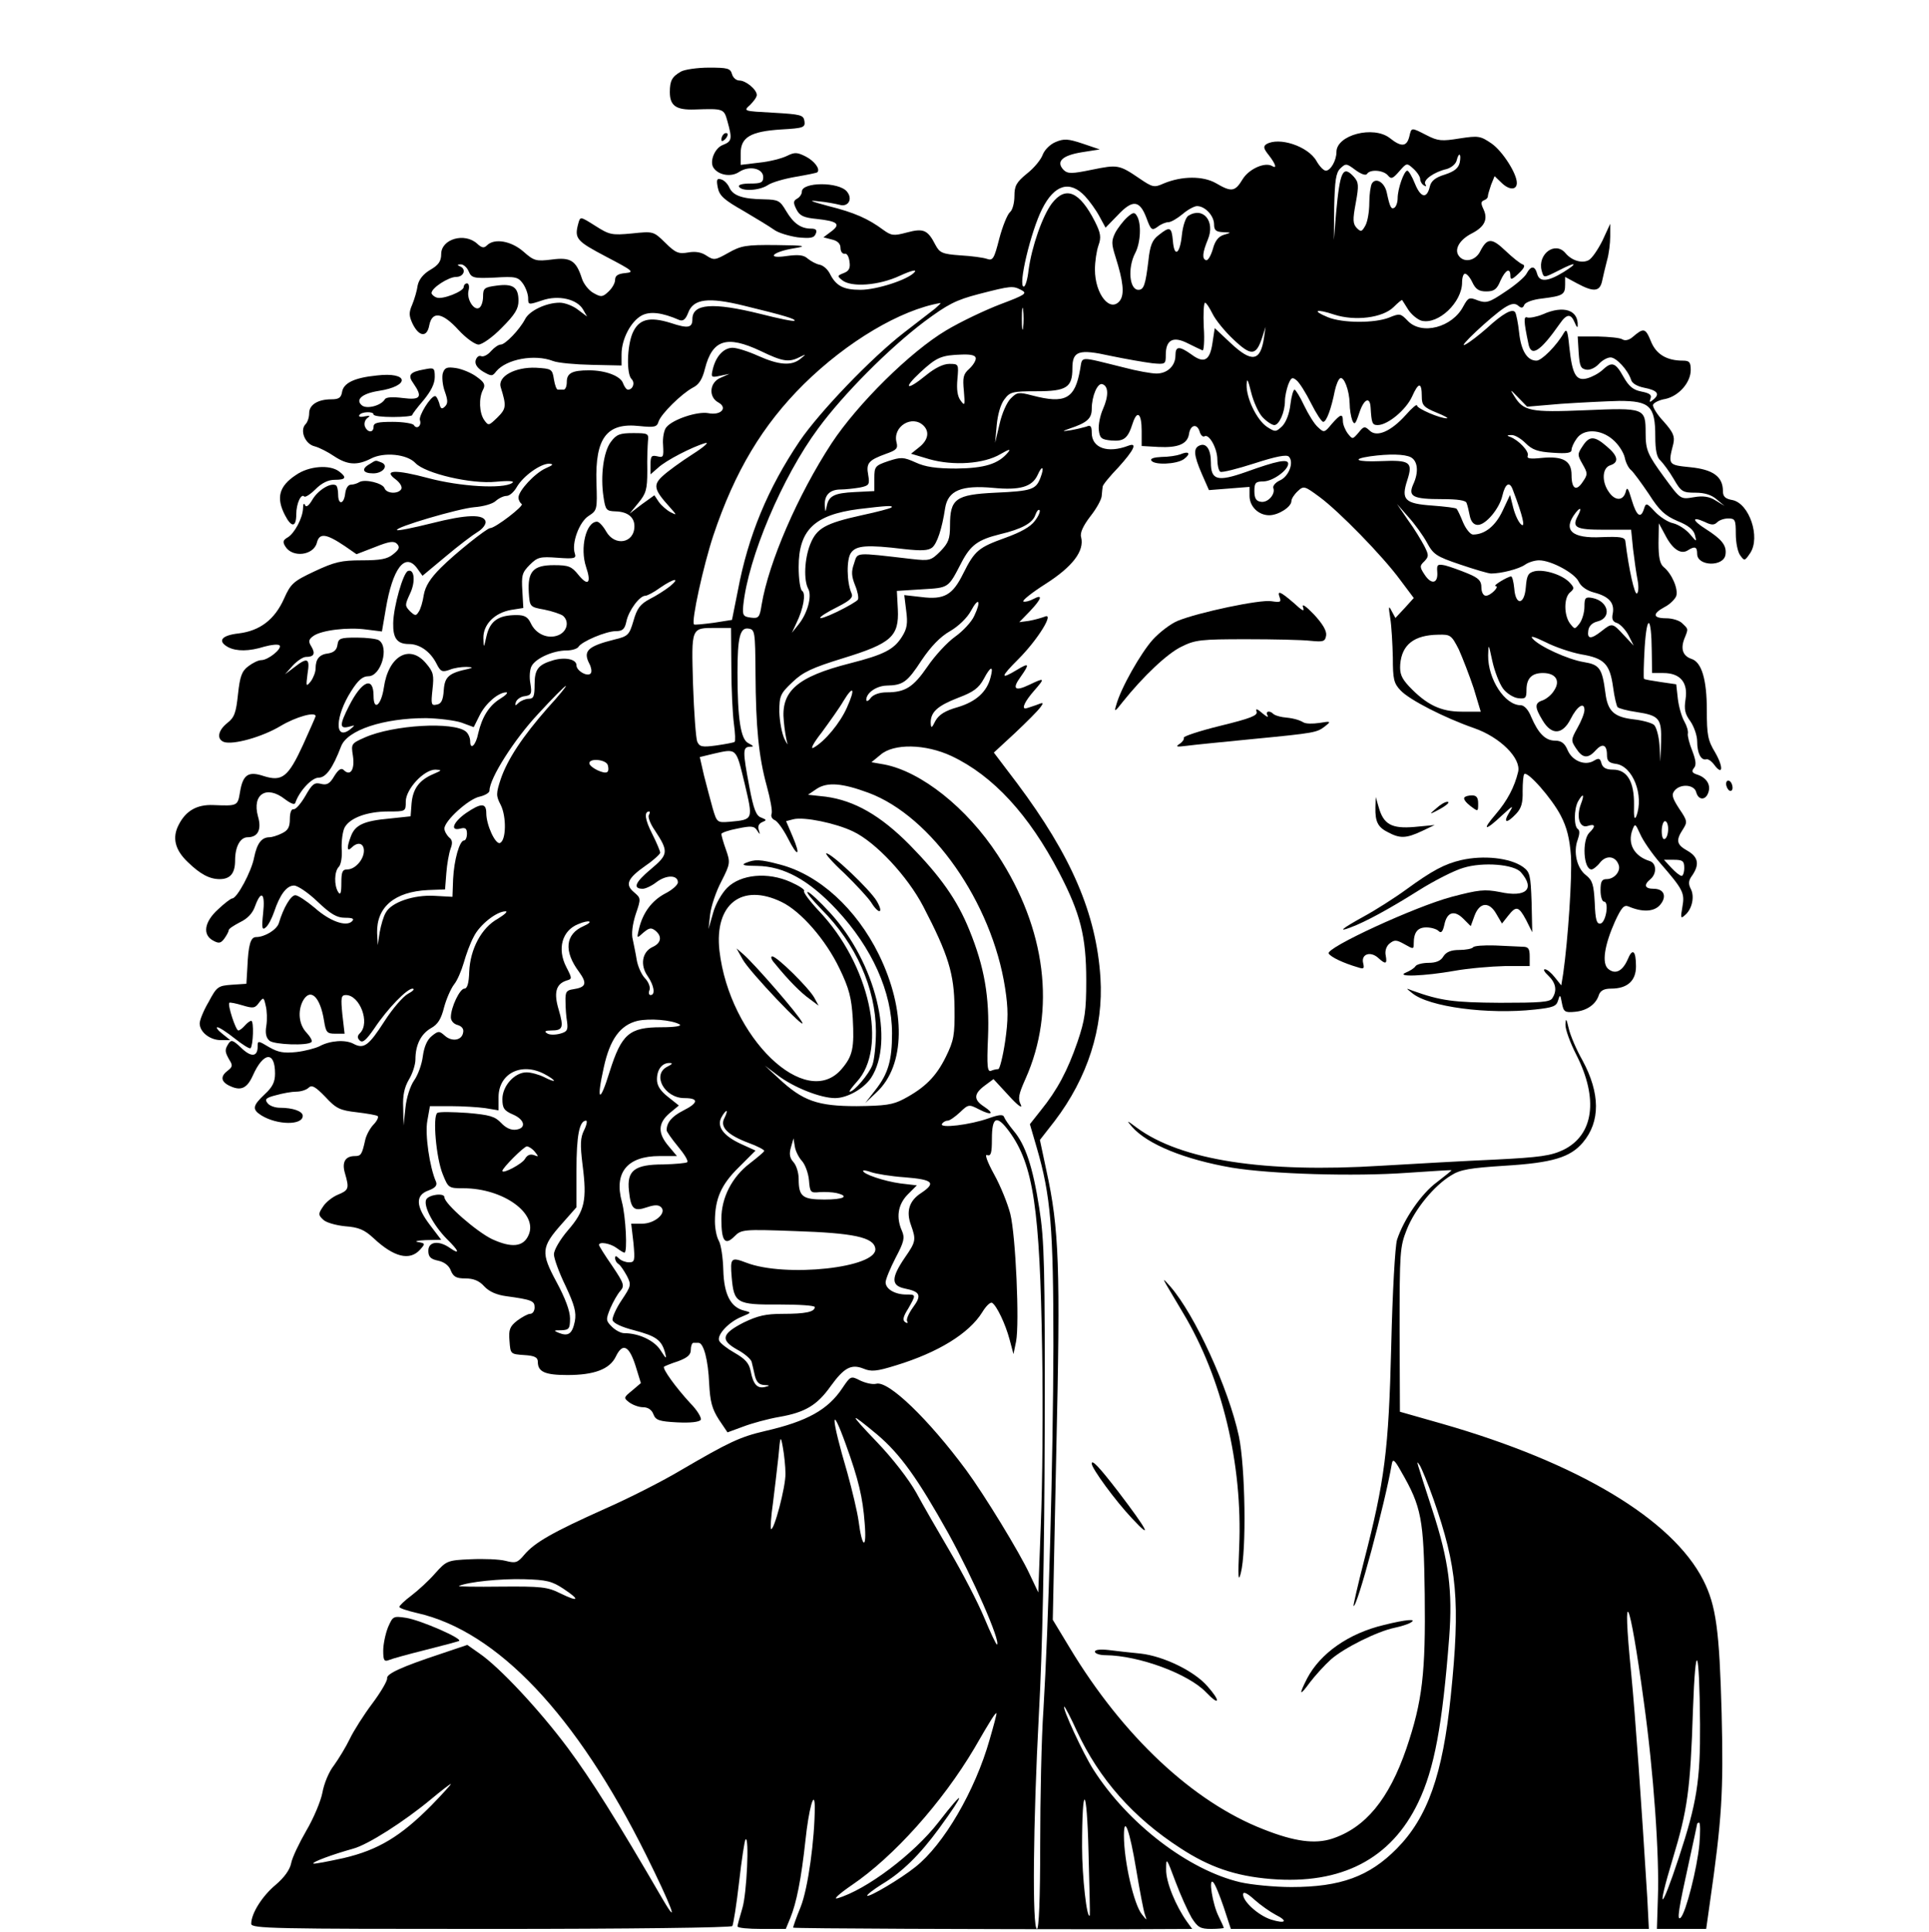 <?xml version="1.0" standalone="no"?>
<!DOCTYPE svg PUBLIC "-//W3C//DTD SVG 20010904//EN"
 "http://www.w3.org/TR/2001/REC-SVG-20010904/DTD/svg10.dtd">
<svg version="1.0" xmlns="http://www.w3.org/2000/svg"
 width="599pt" height="600pt" viewBox="0 0 599 600"
 preserveAspectRatio="xMidYMid meet">

<g transform="translate(0,600) scale(0.1,-0.1)"
fill="#000000" stroke="none">
<path d="M2115 5778 c-28 -16 -35 -28 -35 -64 0 -42 19 -56 77 -54 90 3 91 3
102 -37 15 -54 14 -62 -14 -73 -25 -9 -42 -50 -30 -70 15 -24 55 -31 80 -14
32 21 75 11 75 -16 0 -17 -7 -20 -41 -20 -24 0 -38 -4 -34 -10 9 -15 63 -12
89 5 13 9 52 20 87 26 35 6 65 12 67 14 10 10 -9 35 -36 49 -26 13 -34 14 -58
2 -16 -8 -55 -18 -86 -21 l-58 -7 0 36 c0 50 31 68 126 74 69 4 75 6 72 26 -3
19 -11 21 -97 26 -93 5 -93 5 -72 24 11 11 21 24 21 31 0 17 -34 45 -54 45
-10 0 -20 9 -23 20 -5 18 -14 20 -72 20 -36 0 -75 -6 -86 -12z"/>
<path d="M4376 5575 c-8 -31 -25 -32 -60 -4 -51 40 -166 10 -166 -43 0 -26
-18 -58 -33 -58 -7 0 -20 14 -29 30 -26 46 -117 76 -156 52 -10 -7 -8 -14 8
-34 21 -27 26 -43 11 -34 -22 14 -72 -8 -92 -40 -24 -40 -35 -41 -83 -13 -40
23 -106 23 -163 -1 -29 -13 -34 -12 -75 16 -63 43 -68 43 -147 27 -63 -13 -75
-13 -88 -1 -25 26 -5 45 55 55 l57 9 -53 18 c-45 15 -58 16 -84 5 -17 -7 -34
-24 -40 -39 -5 -15 -27 -42 -49 -59 -33 -27 -39 -38 -39 -70 0 -21 -6 -44 -14
-50 -8 -7 -23 -44 -33 -82 -16 -63 -20 -69 -38 -63 -11 4 -48 9 -83 11 -56 4
-64 8 -77 32 -24 47 -37 53 -89 39 -41 -11 -48 -10 -73 8 -47 35 -90 54 -170
74 -56 15 -65 19 -33 15 25 -2 55 -8 67 -11 27 -8 42 18 23 41 -25 31 -140 30
-140 0 0 -8 -7 -18 -15 -22 -12 -7 -12 -13 -2 -33 10 -20 22 -26 64 -30 64 -7
75 -16 44 -39 l-24 -18 27 -7 c17 -4 26 -13 26 -26 0 -11 6 -19 13 -18 7 2 13
-9 15 -25 3 -20 -2 -29 -18 -35 -20 -8 -21 -9 -5 -22 28 -23 114 -17 180 14
35 16 53 20 45 11 -19 -23 -117 -55 -168 -55 -53 0 -76 12 -95 50 -7 14 -21
26 -32 28 -11 2 -27 11 -37 19 -12 11 -28 13 -65 8 -66 -10 -45 13 23 24 42 7
34 9 -56 10 -94 1 -109 -2 -148 -24 -41 -23 -45 -24 -68 -9 -16 11 -35 14 -57
10 -29 -5 -39 -2 -71 30 -37 36 -37 36 -104 29 -63 -6 -70 -4 -114 24 -46 29
-46 29 -52 8 -13 -48 -7 -55 86 -104 84 -44 89 -48 60 -51 -23 -2 -32 -8 -32
-21 0 -10 -9 -26 -21 -37 -18 -17 -23 -17 -46 -4 -15 8 -31 29 -36 45 -18 56
-35 67 -94 59 -49 -6 -55 -4 -88 25 -38 33 -90 42 -113 19 -9 -9 -16 -8 -30 5
-39 36 -112 15 -112 -32 0 -22 -8 -34 -34 -49 -22 -13 -35 -30 -39 -48 -2 -16
-10 -43 -17 -60 -11 -25 -10 -35 1 -59 20 -41 45 -44 52 -5 9 45 41 40 91 -15
23 -25 51 -45 62 -45 11 0 44 23 72 52 41 41 52 59 52 84 0 42 -17 54 -68 47
-38 -5 -42 -8 -42 -34 0 -15 -5 -31 -12 -35 -16 -10 -40 27 -33 54 3 12 1 22
-5 22 -5 0 -10 -5 -10 -11 0 -14 -66 -40 -84 -33 -9 3 -16 10 -16 14 0 16 53
50 76 50 25 0 33 25 12 33 -9 4 -8 6 2 6 8 1 20 -9 25 -21 9 -21 15 -23 81
-20 65 4 73 2 88 -19 9 -13 16 -33 16 -45 0 -21 1 -21 43 -7 51 18 110 4 128
-29 l12 -21 -28 21 c-15 12 -41 22 -57 22 -42 0 -95 -25 -108 -52 -17 -32 -61
-78 -75 -78 -7 0 -20 -9 -30 -20 -10 -12 -24 -19 -31 -16 -7 3 -14 -3 -17 -13
-3 -12 5 -24 23 -35 26 -15 29 -15 41 1 32 38 119 54 176 32 15 -6 70 -11 121
-12 l92 -2 0 35 c0 46 28 101 62 120 26 14 63 10 118 -14 11 -4 19 2 27 23 16
43 62 49 172 22 128 -31 163 -42 158 -47 -2 -3 -50 7 -105 21 -149 37 -212 32
-212 -16 0 -27 -13 -30 -67 -12 -67 21 -100 12 -119 -32 -17 -41 -19 -126 -3
-142 12 -12 4 -33 -11 -33 -5 0 -11 9 -15 19 -7 23 -54 41 -106 41 -53 0 -69
-9 -69 -36 0 -13 -4 -24 -10 -24 -5 0 -13 0 -17 0 -5 -1 -10 14 -13 32 -5 32
-7 33 -55 36 -65 3 -121 -27 -110 -61 18 -58 17 -66 -10 -93 -27 -26 -28 -27
-41 -9 -16 22 -18 69 -4 95 8 15 4 23 -20 40 -16 12 -45 24 -64 27 -28 4 -35
2 -41 -16 -3 -11 -1 -37 6 -56 10 -28 10 -38 1 -47 -10 -10 -14 -8 -18 10 -4
12 -9 22 -13 22 -14 0 -52 -62 -47 -75 6 -17 -10 -30 -19 -15 -3 5 -33 10 -66
10 -46 0 -59 -3 -59 -15 0 -20 -19 -19 -27 1 -3 9 0 20 8 26 10 7 8 8 -9 5
-12 -3 -20 -1 -16 4 6 11 44 12 44 2 0 -5 27 -8 60 -8 33 0 60 3 60 6 0 3 16
24 35 46 23 28 35 51 35 72 0 29 -2 30 -32 24 -46 -8 -53 -18 -34 -44 29 -42
22 -52 -33 -45 -32 4 -52 3 -56 -4 -12 -20 -56 -31 -71 -19 -22 18 1 37 51 45
100 15 95 60 -5 48 -71 -7 -104 -24 -108 -52 -3 -17 -10 -22 -33 -22 -42 0
-69 -17 -69 -43 0 -13 -5 -28 -11 -34 -19 -19 -2 -62 28 -69 15 -4 42 -18 61
-31 41 -27 71 -29 114 -7 40 21 112 14 138 -14 30 -32 173 -66 250 -58 43 4
60 2 50 -4 -29 -19 -161 -11 -259 15 -104 28 -143 26 -102 -4 13 -10 21 -23
17 -30 -10 -16 -46 -14 -52 3 -6 16 -61 29 -78 19 -6 -4 -18 -8 -26 -8 -9 0
-16 -11 -18 -27 -4 -35 -22 -37 -22 -4 0 14 -3 27 -7 29 -16 9 -54 -14 -72
-43 -12 -21 -21 -27 -24 -18 -3 7 -6 3 -6 -10 -1 -31 -27 -79 -48 -91 -14 -8
-16 -14 -7 -28 22 -36 88 -28 98 12 8 31 29 28 87 -11 l36 -25 57 22 c45 18
59 20 69 10 9 -10 7 -17 -12 -32 -18 -15 -39 -19 -98 -19 -63 0 -84 -5 -146
-34 -66 -31 -74 -38 -95 -85 -29 -65 -75 -100 -141 -108 -54 -6 -67 -24 -32
-43 26 -13 64 -13 112 2 22 6 42 8 47 4 9 -10 -35 -46 -57 -46 -9 0 -27 -9
-40 -19 -20 -15 -26 -31 -32 -87 -6 -57 -11 -72 -33 -89 -29 -23 -34 -50 -11
-59 28 -10 119 15 177 50 47 28 108 45 108 30 0 -2 -18 -42 -39 -89 -46 -100
-65 -115 -122 -97 -48 16 -65 5 -74 -51 -7 -42 -8 -42 -83 -39 -51 2 -85 -18
-107 -61 -21 -40 -12 -78 28 -116 39 -38 68 -53 99 -53 33 0 48 18 48 58 0 43
16 72 39 72 32 0 44 24 32 65 -19 69 27 98 84 53 19 -14 30 -18 32 -11 12 36
51 78 72 78 23 0 44 29 70 97 19 51 132 88 264 88 40 -1 89 -7 110 -14 l38
-14 19 38 c19 37 58 70 82 70 7 0 -1 -9 -19 -20 -34 -21 -56 -56 -68 -107 -7
-37 -25 -54 -25 -25 0 11 -6 24 -13 30 -38 32 -226 21 -314 -18 -43 -19 -43
-20 -37 -58 6 -42 -8 -64 -29 -43 -7 7 -16 2 -29 -19 -14 -24 -23 -29 -42 -24
-20 5 -27 -1 -48 -38 -14 -24 -30 -42 -36 -41 -7 2 -12 -10 -12 -30 0 -26 -6
-36 -25 -45 -14 -7 -31 -12 -38 -12 -25 0 -39 -19 -48 -63 -8 -43 -53 -127
-68 -127 -4 0 -24 -15 -44 -34 -43 -39 -49 -79 -15 -97 18 -10 24 -8 35 7 7
10 13 21 13 25 0 5 16 15 35 25 23 11 39 27 47 50 19 52 32 41 25 -22 -5 -46
-3 -54 8 -44 8 6 19 28 26 48 18 54 39 82 62 82 11 0 44 -22 73 -50 41 -39 60
-50 85 -50 24 0 30 -3 22 -11 -18 -18 -69 0 -116 42 -25 21 -52 39 -60 39 -14
0 -37 -39 -51 -86 -6 -21 -44 -44 -71 -44 -17 0 -24 -24 -27 -95 l-3 -50 -45
-3 c-43 -3 -47 -6 -72 -53 -16 -27 -28 -57 -28 -67 0 -27 32 -52 66 -52 l29 0
-25 20 c-14 11 -20 20 -15 20 6 0 30 -16 54 -35 24 -19 46 -33 49 -30 8 8 11
85 2 85 -4 0 -13 -7 -20 -15 -7 -8 -16 -15 -20 -15 -8 0 -34 80 -28 86 2 2 21
-2 41 -8 33 -10 39 -9 51 8 14 18 15 18 21 -9 4 -15 5 -43 2 -62 -4 -23 -1
-38 10 -47 15 -12 118 -16 130 -4 4 3 -3 16 -15 29 -24 25 -28 66 -12 98 23
43 54 15 66 -60 6 -37 9 -41 35 -41 l29 0 -7 60 c-5 52 -4 60 11 60 43 0 76
-86 44 -118 -9 -9 -9 -15 -1 -23 9 -9 20 1 45 37 42 63 102 124 119 124 8 -1
1 -8 -14 -16 -15 -8 -48 -46 -73 -85 -49 -76 -64 -88 -97 -70 -25 13 -72 10
-105 -8 -12 -6 -45 -15 -72 -18 -39 -4 -56 -1 -84 15 -35 21 -36 21 -36 2 0
-32 -20 -34 -51 -4 -25 24 -31 26 -39 14 -13 -20 -12 -26 2 -51 11 -17 10 -22
-4 -33 -23 -17 -23 -33 1 -46 37 -19 57 -12 76 30 33 74 69 77 69 6 0 -26 -8
-42 -32 -64 -38 -36 -40 -47 -10 -66 49 -30 128 -31 128 -1 0 14 -30 25 -71
25 -15 0 -32 6 -38 14 -10 12 -6 17 26 25 21 6 49 11 63 11 15 0 32 6 38 12
10 10 21 4 52 -28 34 -37 46 -42 98 -48 33 -4 62 -9 65 -12 3 -4 -3 -16 -14
-27 -11 -12 -22 -33 -25 -47 -10 -45 -13 -50 -32 -50 -30 0 -41 -19 -31 -53
14 -48 12 -53 -22 -67 -17 -7 -38 -24 -46 -37 -15 -22 -15 -26 0 -40 8 -9 39
-18 69 -21 42 -3 60 -11 88 -37 63 -59 112 -71 144 -36 17 19 17 20 -6 24 -13
2 -2 5 24 6 l48 1 -35 46 c-44 58 -46 92 -5 107 22 8 28 16 24 27 -20 45 -35
148 -27 190 l8 45 65 0 c36 0 84 -3 106 -6 l42 -7 0 42 c1 73 71 108 142 71
17 -9 30 -18 30 -21 0 -2 -13 2 -30 11 -16 8 -41 15 -55 15 -37 0 -75 -42 -75
-83 0 -28 5 -36 33 -48 37 -16 42 -43 9 -47 -15 -2 -31 5 -46 21 -19 20 -35
25 -105 31 -45 3 -87 4 -93 0 -15 -10 -4 -140 17 -191 17 -42 18 -43 64 -43
124 0 233 -79 202 -146 -16 -36 -52 -40 -113 -12 -48 23 -148 110 -148 130 0
15 -51 8 -57 -8 -8 -21 23 -79 64 -121 38 -37 43 -51 11 -29 -35 25 -68 21
-68 -8 0 -19 7 -26 31 -31 19 -4 34 -16 39 -31 8 -19 17 -24 45 -24 25 0 43
-7 59 -25 15 -16 38 -26 67 -30 81 -11 89 -15 89 -35 0 -11 -6 -20 -14 -20 -7
0 -25 -10 -40 -21 -23 -18 -27 -28 -24 -63 3 -41 3 -41 46 -44 32 -2 42 -7 42
-21 0 -31 22 -41 92 -41 83 0 131 18 150 57 21 44 41 35 61 -27 l17 -55 -27
-23 c-27 -22 -27 -23 -9 -37 11 -8 30 -15 43 -15 15 0 27 -8 32 -22 7 -18 17
-22 74 -25 41 -2 68 1 73 8 3 6 -11 30 -33 52 -45 49 -87 107 -81 113 3 2 22
10 44 17 29 11 39 20 39 35 0 12 4 22 8 22 4 0 11 0 16 0 16 0 30 -54 33 -126
3 -57 9 -79 30 -112 l27 -40 49 18 c26 10 77 24 112 30 80 14 117 36 159 95
42 58 64 70 102 55 24 -10 40 -9 101 10 131 40 227 99 268 165 12 20 26 33 31
29 14 -9 41 -65 54 -114 l12 -45 8 39 c11 55 -1 330 -18 397 -8 31 -30 86 -50
122 -22 40 -30 64 -22 60 12 -4 15 6 15 50 0 70 15 76 54 23 75 -103 95 -239
102 -681 3 -176 1 -417 -4 -535 l-8 -215 -27 57 c-31 67 -141 247 -197 323
-117 158 -241 278 -279 268 -11 -3 -33 2 -50 10 -29 15 -30 14 -55 -23 -45
-68 -110 -104 -241 -134 -77 -18 -111 -34 -260 -121 -55 -33 -161 -87 -236
-120 -163 -73 -219 -105 -251 -143 -21 -25 -27 -27 -58 -19 -19 5 -68 7 -109
5 -72 -3 -75 -5 -110 -44 -20 -23 -53 -53 -74 -69 -20 -15 -37 -31 -37 -35 0
-4 25 -12 55 -19 249 -56 495 -316 711 -751 77 -155 106 -230 53 -140 -145
250 -224 375 -296 472 -88 118 -212 251 -275 294 l-37 26 -83 -28 c-121 -40
-169 -62 -166 -76 1 -7 -19 -42 -46 -78 -27 -36 -58 -85 -70 -110 -12 -25 -34
-61 -49 -82 -16 -20 -31 -57 -36 -85 -5 -26 -27 -79 -50 -118 -22 -38 -44 -84
-47 -101 -4 -20 -21 -44 -48 -67 -42 -35 -76 -89 -76 -121 0 -15 69 -16 744
-16 431 0 747 4 750 9 3 5 13 66 21 137 8 70 17 129 20 132 12 12 4 -169 -10
-214 -8 -27 -15 -52 -15 -56 0 -5 34 -8 75 -8 l75 0 14 34 c19 46 34 121 47
241 10 96 28 162 29 105 0 -102 -21 -255 -44 -312 -14 -34 -24 -63 -23 -64 3
-3 605 -5 1006 -5 l233 1 -16 22 c-35 49 -66 124 -65 163 0 38 1 37 29 -38 16
-43 39 -93 50 -112 19 -30 27 -35 61 -35 21 0 39 2 39 3 0 2 -7 18 -16 36 -19
38 -32 121 -17 106 6 -5 20 -40 33 -78 l22 -67 649 0 649 0 -5 98 c-18 290
-37 564 -50 697 -29 290 -5 238 39 -87 31 -222 49 -482 44 -612 l-3 -96 76 0
77 0 11 78 c38 264 43 347 37 592 -7 257 -17 334 -57 413 -96 189 -389 365
-812 486 l-130 37 -1 254 c0 242 1 258 22 311 25 64 85 137 138 169 28 18 58
23 167 30 148 9 203 26 242 72 55 65 54 153 -1 255 -19 33 -38 78 -43 100 -7
30 -9 33 -10 12 -1 -15 15 -58 34 -95 69 -136 54 -249 -41 -295 -38 -18 -72
-23 -212 -30 -92 -4 -250 -13 -352 -19 -364 -23 -623 17 -760 118 -32 24 -33
24 -15 3 48 -55 165 -102 310 -127 121 -20 380 -28 545 -16 74 5 136 9 137 8
1 -1 -19 -17 -45 -37 -48 -35 -103 -115 -124 -179 -6 -20 -14 -161 -18 -330
-8 -324 -20 -418 -85 -669 -19 -74 -33 -136 -32 -138 10 -9 98 319 119 442 3
16 9 11 29 -25 63 -109 70 -147 73 -380 3 -245 -7 -333 -57 -480 -54 -157
-127 -246 -231 -280 -53 -17 -116 -9 -212 29 -219 85 -437 289 -603 565 l-52
86 11 528 c13 566 9 686 -31 868 l-20 94 46 59 c102 134 152 289 142 445 -13
199 -90 378 -259 604 l-72 95 66 61 c36 34 71 69 78 79 12 16 11 17 -14 7 -15
-5 -29 -10 -32 -10 -12 0 -1 23 27 55 35 40 34 42 -16 18 -44 -21 -53 -12 -26
25 29 41 27 45 -11 22 -53 -32 -52 -23 4 33 61 61 113 146 82 132 -11 -4 -32
-10 -49 -13 l-30 -4 33 34 c37 39 41 54 11 38 -11 -6 -25 -10 -31 -8 -6 2 25
27 69 55 83 53 121 102 110 145 -4 13 6 35 29 65 19 24 35 53 35 64 1 10 2 23
3 28 0 5 22 32 49 60 48 53 60 78 31 67 -65 -25 -114 -7 -114 40 0 21 -4 25
-17 19 -10 -3 -31 -8 -48 -11 -28 -4 -29 -4 -4 5 54 18 69 31 69 61 0 40 18
82 33 77 19 -6 20 -36 2 -77 -9 -20 -15 -50 -13 -66 3 -25 8 -29 39 -32 39 -3
51 6 66 53 14 43 28 32 28 -23 l0 -47 52 -3 c61 -3 90 9 95 40 4 29 25 34 33
8 3 -11 10 -18 15 -15 14 9 40 -37 40 -72 0 -17 4 -34 9 -38 6 -3 53 9 106 26
68 22 100 28 107 21 17 -17 0 -62 -28 -74 -13 -6 -23 -17 -20 -24 7 -19 -18
-47 -40 -42 -14 2 -19 12 -19 33 0 26 4 30 29 30 29 1 76 35 76 55 0 16 -35 9
-132 -26 -88 -31 -108 -25 -108 30 0 40 -14 61 -34 53 -21 -8 -20 -29 6 -89
l22 -50 63 5 63 5 0 -28 c0 -33 28 -60 61 -60 29 0 69 26 69 44 0 7 9 21 20
31 18 17 21 16 67 -18 60 -44 196 -183 251 -258 l42 -56 -28 -31 -29 -31 -12
22 c-9 18 -10 14 -4 -23 4 -25 7 -80 8 -122 0 -67 3 -80 24 -102 27 -29 136
-85 228 -117 81 -28 147 -94 137 -136 -11 -46 -33 -89 -70 -132 -44 -51 -33
-53 20 -3 34 31 37 33 23 10 -21 -34 -9 -37 21 -5 16 17 21 34 20 70 0 26 2
50 5 53 10 11 86 -76 113 -128 20 -38 28 -73 32 -126 4 -64 -9 -260 -24 -365
l-6 -37 -20 25 c-11 14 -24 25 -31 25 -6 0 -1 -9 11 -20 23 -22 28 -46 12 -70
-7 -12 -38 -14 -162 -14 -145 1 -184 6 -273 38 -20 8 -20 8 0 -8 52 -43 235
-67 381 -51 56 6 67 10 72 28 6 20 7 19 12 -8 5 -27 9 -30 40 -27 37 3 66 23
75 53 5 13 16 19 38 19 50 0 77 24 77 69 0 50 -11 58 -26 21 -16 -36 -38 -47
-60 -29 -21 17 -12 74 21 148 20 43 28 52 42 46 42 -18 78 -17 97 4 23 26 14
51 -19 51 -28 0 -32 12 -10 30 20 17 19 49 -2 56 -49 15 -70 54 -54 97 8 21 9
20 24 -13 8 -19 36 -60 62 -90 72 -83 77 -93 69 -137 -6 -34 -5 -37 8 -25 22
18 31 58 18 82 -8 16 -7 26 5 42 23 34 18 57 -15 76 -34 19 -37 32 -14 67 14
22 14 26 -12 64 -22 34 -24 44 -14 56 18 22 61 19 67 -5 7 -26 30 -26 38 0 8
24 -7 46 -36 55 -15 5 -17 10 -9 20 8 9 6 24 -5 53 -9 22 -15 46 -14 53 2 8
-3 25 -11 39 -8 14 -17 45 -20 70 l-5 45 -48 7 c-27 4 -51 8 -52 10 -2 2 -1
46 2 98 7 106 21 98 22 -12 l1 -68 35 0 c52 0 77 -29 69 -81 -5 -32 -2 -46 15
-69 11 -16 21 -44 21 -62 0 -37 12 -60 28 -56 6 2 17 -6 25 -17 27 -36 29 -7
3 38 -23 38 -26 55 -26 131 0 96 -16 150 -48 160 -26 9 -34 30 -22 62 13 32
13 30 -6 48 -8 9 -31 16 -50 16 -42 0 -44 14 -5 35 16 8 32 24 36 34 7 22 -14
70 -39 90 -12 10 -16 31 -16 75 l1 61 20 -37 c22 -43 48 -61 70 -47 22 14 29
11 29 -11 0 -39 83 -41 88 -2 4 28 -11 47 -61 79 -43 27 -45 41 -3 22 20 -10
29 -10 38 -1 7 7 22 12 35 12 21 0 23 -5 23 -48 0 -27 6 -57 14 -67 13 -18 14
-17 31 8 32 49 -3 153 -55 164 -23 4 -30 11 -30 28 0 45 -31 67 -101 74 -69 7
-70 7 -53 73 5 23 0 35 -30 69 -21 22 -35 46 -33 52 2 6 19 15 38 18 42 9 79
51 79 90 0 24 -4 29 -24 29 -51 0 -84 20 -100 61 -17 41 -22 42 -58 11 -10 -8
-22 -11 -30 -6 -7 5 -41 8 -76 9 l-63 0 3 -50 c3 -42 6 -50 24 -53 11 -2 28 6
39 18 10 11 26 20 36 20 18 0 54 -39 64 -70 3 -11 20 -20 40 -24 41 -8 50 -19
30 -36 -13 -11 -14 -10 -10 2 5 12 -3 17 -28 22 -26 5 -39 16 -56 46 -25 45
-36 48 -65 21 -12 -11 -33 -22 -48 -26 -34 -9 -46 12 -55 97 -5 51 -8 59 -17
44 -23 -40 -69 -86 -85 -86 -29 0 -48 31 -54 88 -3 29 -9 57 -12 62 -8 13 -38
-3 -89 -50 -23 -20 -52 -43 -66 -50 -30 -16 80 87 121 114 22 14 33 15 43 7
10 -9 15 -8 19 2 3 8 27 17 56 20 64 8 71 12 71 43 l0 24 37 -20 c52 -28 71
-26 78 8 3 15 10 43 15 63 6 20 10 54 10 75 l0 39 -24 -52 c-14 -28 -33 -56
-43 -61 -21 -11 -53 -1 -72 22 -32 38 -87 -3 -74 -54 7 -24 5 -24 53 0 54 28
63 25 15 -5 -49 -30 -75 -32 -82 -5 -7 25 -19 26 -33 0 -5 -10 -35 -36 -66
-56 -50 -34 -59 -36 -85 -27 -27 11 -30 9 -45 -18 -34 -66 -130 -91 -173 -45
-22 23 -25 23 -57 10 -44 -18 -145 -18 -191 1 -51 21 -37 27 20 8 65 -21 150
-10 184 23 14 14 26 24 27 22 1 -2 10 -15 19 -30 10 -15 28 -30 41 -34 52 -13
126 57 126 119 0 15 4 27 9 27 6 0 16 -12 23 -27 10 -21 20 -28 43 -28 24 0
33 6 44 33 16 35 31 42 31 15 0 -13 5 -12 26 8 17 16 21 25 12 28 -7 2 -31 21
-53 42 -43 41 -57 41 -79 -2 -14 -28 -48 -36 -65 -15 -17 20 0 51 39 71 39 20
51 43 37 74 -9 19 -9 25 1 29 6 2 12 7 12 12 0 5 5 21 10 36 l11 27 24 -23
c23 -21 45 -20 45 2 0 29 -44 98 -78 122 -35 24 -41 25 -100 16 -55 -9 -67 -8
-102 10 -49 25 -47 25 -54 -5z m157 -79 c-4 -18 -16 -28 -46 -38 -30 -9 -43
-20 -47 -37 -9 -39 -28 -36 -46 8 -9 23 -20 41 -24 41 -10 0 -30 -56 -30 -86
0 -13 -5 -26 -10 -29 -10 -6 -14 1 -24 48 -7 31 -34 47 -46 27 -4 -7 -8 -34
-8 -60 0 -26 -5 -57 -12 -70 -11 -20 -14 -21 -27 -8 -12 13 -13 25 -3 78 10
55 9 64 -6 81 -34 37 -43 18 -55 -111 l-7 -85 1 102 c2 82 5 106 19 120 17 16
19 16 47 -5 18 -13 32 -18 36 -12 9 15 51 12 65 -5 10 -12 15 -10 35 13 23 26
23 27 44 8 12 -11 21 -25 21 -32 0 -7 5 -16 12 -20 7 -4 8 -3 4 4 -8 13 27 38
66 47 14 4 28 15 31 26 7 28 15 23 10 -5z m-1164 -105 c14 -15 35 -44 45 -63
l19 -35 38 39 c46 49 68 47 89 -9 14 -38 17 -40 35 -27 10 8 25 14 33 14 8 0
27 11 44 25 16 14 37 25 45 25 25 0 53 -30 53 -57 0 -18 6 -23 28 -24 26 -1
27 -1 3 -8 -17 -5 -28 -18 -35 -45 -6 -20 -15 -36 -21 -34 -13 4 -11 24 6 65
23 56 -15 102 -61 73 -8 -5 -17 -31 -20 -60 -6 -60 -24 -71 -28 -17 -4 42 -9
45 -44 17 -20 -15 -27 -32 -32 -80 -9 -74 -14 -90 -31 -90 -28 0 -34 68 -10
114 17 32 20 93 5 116 -7 12 -12 11 -30 -5 -12 -11 -29 -33 -37 -48 -12 -25
-12 -34 1 -75 24 -76 28 -115 14 -135 -30 -40 -78 19 -78 96 0 24 5 58 11 75
9 25 7 38 -11 74 -48 94 -91 112 -134 56 -29 -39 -62 -133 -72 -206 -3 -29
-10 -52 -15 -52 -19 0 22 172 57 241 38 76 86 90 133 40z m-197 -292 c19 -10
11 -15 -66 -44 -47 -18 -123 -54 -168 -81 -111 -66 -275 -228 -356 -351 -105
-161 -195 -369 -217 -501 -6 -39 -9 -43 -33 -40 -24 3 -27 7 -24 38 15 148
121 399 233 550 78 106 218 247 329 331 73 54 97 67 170 86 101 26 105 26 132
12z m-268 -57 c-12 -9 -56 -43 -97 -75 -102 -79 -262 -246 -324 -337 -99 -147
-160 -294 -192 -465 l-18 -90 -57 -9 c-31 -4 -59 -7 -61 -5 -9 9 29 182 60
276 67 200 153 343 281 470 135 133 301 231 424 252 3 0 -5 -7 -16 -17z m273
-59 c-2 -16 -4 -3 -4 27 0 30 2 43 4 28 2 -16 2 -40 0 -55z m588 43 c9 -19 39
-56 66 -81 55 -52 70 -50 89 9 l10 31 -5 -34 c-11 -74 -38 -78 -104 -16 l-49
46 -7 -46 c-8 -55 -26 -65 -65 -36 -38 27 -50 27 -50 -3 0 -32 -25 -56 -59
-56 -15 0 -61 8 -102 19 -142 35 -127 36 -135 -6 -16 -92 -46 -108 -149 -81
-42 11 -47 10 -66 -9 -12 -11 -28 -47 -35 -79 l-14 -59 5 55 c3 32 12 65 24
80 17 23 25 25 100 25 93 0 111 12 111 71 0 54 19 61 118 39 48 -10 106 -20
130 -23 41 -4 42 -3 42 26 0 47 23 59 68 36 20 -10 41 -20 46 -22 4 -3 7 30 4
72 -2 42 0 76 4 76 4 0 14 -16 23 -34z m-1403 -116 c68 -33 88 -36 121 -19 21
10 21 10 3 -5 -28 -23 -67 -20 -132 9 -31 14 -66 25 -79 25 -27 0 -51 -25 -61
-64 -7 -28 -6 -29 22 -23 l29 6 -27 -12 c-35 -14 -39 -60 -7 -77 30 -17 7 -41
-32 -33 -33 6 -110 -19 -130 -44 -7 -8 -12 -33 -10 -55 2 -37 1 -40 -18 -35
-18 4 -21 1 -21 -26 l0 -30 23 20 c24 23 108 66 147 77 14 4 -4 -12 -40 -35
-36 -23 -77 -53 -92 -67 -31 -28 -27 -43 21 -96 23 -26 24 -27 4 -17 -12 6
-29 21 -37 32 l-14 21 -39 -28 -38 -29 27 33 c24 29 28 42 28 100 -1 37 1 78
2 92 3 24 0 25 -46 25 -41 0 -52 -4 -69 -27 -23 -30 -33 -106 -23 -171 6 -41
9 -44 37 -45 38 -1 59 -18 59 -46 0 -53 -61 -64 -88 -16 -9 16 -22 30 -28 30
-34 0 -54 -81 -34 -141 17 -50 6 -61 -24 -24 -21 26 -30 30 -76 30 -64 0 -82
-19 -78 -85 3 -44 3 -45 48 -53 25 -5 51 -14 58 -19 20 -17 14 -48 -13 -60
-32 -14 -71 2 -87 37 -9 19 -19 25 -44 25 -56 0 -82 -18 -93 -64 -9 -40 -9
-40 -10 -8 -1 43 35 79 86 88 l38 6 -3 53 c-3 48 -1 57 23 81 24 24 32 26 86
22 53 -4 59 -2 54 13 -11 32 14 99 43 117 26 17 27 19 24 104 -4 138 32 186
133 175 48 -5 55 -3 60 14 8 24 71 86 106 105 19 9 30 26 38 59 23 90 67 105
173 55z m668 -23 c0 -8 -9 -22 -21 -33 -18 -16 -20 -27 -16 -68 4 -45 3 -48
-10 -30 -10 13 -13 35 -10 67 4 46 4 47 -25 47 -19 0 -45 -13 -72 -35 -61 -50
-74 -43 -18 9 51 47 65 53 130 55 29 1 42 -3 42 -12z m890 -182 c13 -14 30
-25 37 -25 15 0 33 40 33 75 0 13 5 36 10 50 9 23 13 25 26 14 9 -7 29 -39 45
-71 16 -32 33 -58 38 -58 10 0 25 41 36 97 4 18 11 35 16 38 12 8 29 -37 30
-78 0 -18 4 -41 8 -52 7 -16 10 -13 22 23 14 43 33 52 35 17 3 -49 5 -55 22
-55 31 0 88 47 107 89 20 45 30 45 30 -1 0 -26 6 -33 45 -49 25 -10 39 -18 33
-18 -20 -1 -93 30 -93 40 0 5 -16 -8 -35 -30 -46 -51 -90 -70 -112 -48 -15 14
-18 14 -34 -6 -19 -22 -19 -22 -34 -3 -8 11 -15 28 -15 38 0 25 -7 23 -35 -9
-22 -27 -24 -27 -42 -10 -11 9 -30 40 -43 67 -13 28 -27 50 -30 50 -4 0 -10
-21 -13 -46 -3 -28 -13 -54 -25 -67 -20 -19 -22 -19 -47 -3 -32 21 -65 89 -64
131 1 23 4 17 14 -23 7 -29 23 -64 35 -77z m928 41 c59 4 140 8 180 9 95 0
112 -16 112 -110 0 -44 5 -66 16 -75 8 -8 27 -33 41 -57 23 -40 28 -43 68 -43
29 0 50 -7 66 -21 l24 -20 -28 17 c-19 12 -39 15 -67 10 -42 -7 -41 -8 -93 63
-51 70 -57 83 -57 137 0 77 -3 78 -188 70 -170 -7 -191 -3 -220 44 -14 22 -13
22 12 -4 l28 -29 106 9z m-1980 -68 c19 -19 14 -45 -14 -67 l-25 -20 57 -17
c74 -21 169 -15 221 16 26 15 33 17 23 5 -30 -36 -73 -49 -160 -50 -63 0 -97
5 -127 19 -38 17 -45 17 -85 4 -41 -14 -43 -17 -43 -54 l0 -39 -60 -3 c-65 -3
-82 -12 -88 -45 -4 -19 -4 -19 -6 4 -1 32 16 49 50 49 14 0 41 3 59 6 29 6 31
9 26 39 -7 37 1 46 56 66 31 11 37 16 32 35 -13 50 49 87 84 52z m2140 -43
c17 -14 33 -39 37 -55 3 -16 12 -34 20 -40 7 -6 32 -40 55 -74 33 -52 50 -67
89 -84 33 -13 50 -27 54 -43 6 -23 6 -23 -16 3 -12 14 -35 29 -51 33 -16 3
-42 20 -57 36 -26 28 -28 28 -34 9 -10 -32 -23 -23 -38 27 -11 38 -15 43 -19
25 -8 -28 -33 -28 -52 0 -23 32 -21 75 4 83 28 9 25 29 -11 59 -38 33 -54 33
-75 0 -16 -24 -16 -27 0 -55 16 -28 17 -32 1 -55 -20 -31 -35 -23 -35 21 0 44
-26 59 -92 53 -37 -4 -48 -2 -44 7 5 13 -28 48 -54 58 -12 4 -11 6 3 6 10 1
30 -11 44 -25 21 -21 38 -27 85 -30 43 -3 58 -1 58 9 0 7 7 23 16 35 21 31 74
30 112 -3z m-627 -55 c22 -12 25 -47 7 -85 -16 -37 0 -45 90 -45 49 0 74 -4
76 -12 3 -7 7 -25 10 -40 4 -19 13 -28 25 -28 25 0 67 51 76 90 9 39 23 47 33
18 31 -81 39 -118 26 -107 -8 6 -19 29 -25 52 l-10 40 -23 -49 c-22 -47 -55
-74 -92 -74 -8 0 -22 17 -31 38 -8 20 -17 39 -20 42 -2 3 -36 7 -75 10 -86 6
-98 18 -78 79 18 56 9 63 -83 59 -74 -3 -93 6 -32 15 58 8 107 7 126 -3z
m-2686 -34 c-34 -15 -85 -70 -85 -91 0 -8 5 -17 10 -20 9 -5 -82 -75 -98 -75
-10 0 -108 -78 -153 -123 -33 -33 -48 -57 -53 -84 -3 -21 -10 -45 -16 -53 -8
-13 -11 -13 -27 2 -16 17 -16 19 0 54 18 37 14 78 -6 71 -15 -5 -45 -110 -46
-162 -1 -47 12 -65 49 -65 33 0 66 -23 85 -60 13 -26 18 -28 41 -20 14 6 37 9
52 9 20 -1 22 -2 7 -6 -61 -13 -74 -24 -77 -66 -2 -32 -8 -43 -22 -45 -17 -4
-18 1 -13 47 5 45 3 54 -20 81 -51 61 -117 23 -131 -75 -8 -55 -32 -75 -32
-26 0 62 -36 48 -76 -31 -30 -59 -30 -72 -1 -65 21 6 21 6 3 -9 -48 -35 -45
42 4 119 22 35 36 47 54 47 39 0 66 91 32 112 -6 4 -37 8 -68 8 -51 0 -57 -2
-60 -22 -2 -16 -11 -24 -28 -27 -28 -3 -40 -17 -40 -47 0 -11 -7 -29 -15 -40
-15 -18 -15 -16 -10 24 8 48 0 52 -41 20 l-29 -22 24 27 c14 15 32 27 41 27
25 0 30 10 17 32 -10 16 -9 22 6 33 25 18 107 28 165 20 l48 -6 12 70 c21 125
59 176 96 128 l18 -25 72 60 c39 33 84 67 99 76 15 9 26 23 25 32 -5 24 -58
23 -168 -5 -56 -14 -105 -24 -107 -21 -9 8 191 67 240 71 27 2 56 10 66 19 10
9 25 16 34 16 9 0 23 12 32 28 20 34 73 72 100 72 15 -1 13 -4 -10 -14z m1536
-29 c-14 -37 -26 -42 -140 -47 -124 -6 -141 -19 -141 -102 0 -42 -5 -54 -30
-80 -29 -29 -34 -30 -88 -24 -182 21 -168 22 -180 -14 -9 -25 -8 -39 3 -67 8
-19 12 -39 9 -45 -3 -5 -32 -22 -65 -38 -71 -34 -69 -20 3 16 39 20 48 29 42
42 -15 34 -16 107 -1 126 16 22 49 25 164 11 54 -6 76 -5 88 5 15 13 30 57 40
123 9 54 51 71 149 62 83 -8 121 3 138 40 14 32 22 26 9 -8z m-463 -93 c-4 -3
-45 -14 -92 -24 -113 -25 -140 -40 -160 -90 -18 -45 -21 -112 -6 -139 12 -23
-3 -77 -31 -111 l-20 -25 14 30 c22 45 30 92 18 100 -6 3 -11 37 -11 74 0 115
49 162 185 180 91 11 110 12 103 5z m1663 -109 c20 -37 29 -43 103 -68 44 -15
88 -28 96 -28 32 0 86 14 105 27 11 8 31 14 44 14 38 0 111 -40 123 -66 7 -15
25 -28 48 -34 46 -12 64 -32 58 -65 -4 -18 0 -26 14 -30 10 -4 26 -21 35 -38
l16 -32 -31 33 c-35 38 -36 38 -69 12 -33 -26 -45 -25 -41 2 2 14 12 24 28 28
46 11 35 63 -15 73 -22 4 -25 1 -25 -27 0 -18 -7 -41 -15 -52 -15 -19 -15 -19
-30 0 -19 26 -19 80 0 96 14 12 14 15 -1 31 -22 24 -79 42 -109 35 -20 -5 -24
-13 -27 -49 -4 -56 -32 -59 -36 -4 -2 20 -6 37 -10 37 -11 -1 -58 -29 -48 -30
14 0 -15 -30 -30 -30 -8 0 -14 11 -14 26 0 20 -8 29 -42 43 -24 10 -55 21 -70
25 -24 5 -27 3 -25 -20 3 -36 -18 -41 -39 -9 -16 24 -16 28 -1 42 14 15 14 19
0 47 -9 17 -31 54 -51 81 l-34 50 35 -40 c20 -22 46 -58 58 -80z m-1218 67
c-13 -18 -44 -35 -91 -52 -83 -30 -95 -39 -131 -111 -33 -67 -59 -82 -130 -73
l-53 6 6 -49 c5 -38 3 -55 -13 -80 -25 -40 -56 -56 -162 -83 -165 -42 -215
-87 -205 -180 2 -25 7 -54 10 -65 4 -11 0 -6 -8 10 -8 17 -15 54 -16 84 0 50
3 57 40 92 33 32 61 45 158 75 150 46 174 68 170 152 l-3 57 78 5 c84 5 81 3
122 82 29 56 52 72 120 89 68 16 102 35 110 60 4 11 9 18 13 15 3 -4 -3 -19
-15 -34z m1687 17 c-20 -37 -8 -44 81 -44 l84 0 6 -60 c4 -33 10 -76 14 -96 4
-20 3 -39 -2 -42 -7 -5 -25 73 -36 163 -2 12 -16 14 -73 12 -94 -5 -123 22
-81 76 15 19 19 14 7 -9z m-2820 -220 c-14 -11 -42 -29 -62 -39 -30 -16 -40
-29 -51 -68 -13 -44 -17 -48 -59 -58 -84 -21 -98 -36 -78 -75 6 -11 8 -24 5
-29 -8 -14 -45 6 -45 24 0 19 -35 26 -71 16 -48 -14 -59 -28 -59 -76 0 -36 -3
-44 -18 -44 -10 0 -24 -6 -31 -12 -11 -11 -13 -10 -9 2 3 8 15 17 27 18 21 3
23 8 18 39 -4 20 -2 45 4 55 13 24 67 48 108 48 16 0 33 5 37 11 10 17 86 49
116 49 21 0 28 6 33 30 7 34 41 80 59 80 6 0 27 11 46 25 42 29 65 33 30 4z
m945 -92 c-8 -18 -35 -47 -59 -64 -24 -17 -63 -59 -86 -93 -44 -64 -69 -80
-127 -80 -22 0 -41 -7 -49 -17 -7 -10 -14 -13 -14 -6 0 21 31 43 63 44 51 1
64 10 109 79 29 43 58 73 88 90 26 15 53 41 65 63 24 45 33 32 10 -16z m-754
-159 c0 -68 4 -147 8 -176 4 -29 5 -54 2 -56 -3 -2 -29 -7 -57 -11 -44 -6 -52
-4 -59 12 -4 10 -10 89 -13 177 -5 179 -7 176 71 176 l47 0 1 -122z m75 -18
c1 -170 10 -260 35 -351 11 -40 18 -78 15 -86 -3 -8 1 -16 10 -20 8 -3 26 -28
40 -55 31 -62 42 -58 15 5 l-20 47 23 6 c33 8 131 -12 185 -38 70 -33 169
-139 218 -233 78 -150 96 -209 97 -315 1 -85 -2 -101 -27 -152 -30 -61 -65
-96 -131 -131 -34 -18 -58 -21 -146 -22 -121 0 -167 16 -242 86 l-43 40 41
-31 c49 -37 132 -70 177 -70 38 0 89 29 112 63 74 114 14 358 -127 512 -33 36
-64 65 -70 65 -6 0 14 -24 43 -54 107 -107 168 -245 169 -378 0 -42 -5 -89
-11 -105 -10 -28 -57 -83 -70 -83 -4 0 6 13 21 30 98 105 40 366 -117 531 -29
31 -50 59 -46 62 3 4 -15 16 -42 28 -71 32 -155 24 -197 -18 -17 -17 -37 -52
-44 -79 l-14 -49 5 45 c3 25 18 71 35 103 28 55 28 59 14 99 -8 22 -14 44 -14
48 0 4 23 12 50 17 43 9 52 8 61 -6 9 -14 10 -14 5 2 -4 11 1 20 11 24 14 6
14 7 -3 14 -16 5 -24 26 -37 95 -21 111 -21 124 1 125 14 0 13 2 -4 11 -24 11
-34 76 -34 219 0 110 8 141 34 137 20 -3 21 -8 22 -138z m2184 73 c12 -27 33
-81 46 -120 l22 -73 -59 0 c-65 0 -109 21 -164 79 -23 25 -29 39 -27 68 5 61
43 91 118 92 38 1 41 -1 64 -46z m380 -15 c72 -12 89 -30 99 -102 4 -31 11
-59 14 -62 4 -4 30 -11 58 -15 72 -11 79 -20 77 -93 l-2 -61 -3 52 c-2 28 -10
56 -17 62 -7 6 -35 14 -62 17 -62 7 -82 25 -89 83 -10 76 -18 87 -67 95 -49 8
-139 49 -159 73 -9 10 5 6 40 -11 29 -15 79 -32 111 -38z m-243 -106 c11 -15
32 -28 46 -30 24 -3 27 0 27 25 0 36 16 53 51 53 40 0 55 -24 35 -54 -8 -14
-25 -27 -36 -31 -25 -8 -25 -21 0 -62 28 -47 62 -45 87 4 20 40 43 55 43 28 0
-10 -10 -35 -22 -56 -20 -36 -20 -39 -4 -63 20 -31 37 -33 61 -6 21 23 35 18
35 -15 0 -18 6 -24 27 -27 53 -6 89 -98 64 -163 -6 -13 -8 -1 -7 35 1 72 -21
110 -65 110 -22 0 -32 6 -36 19 -4 16 -8 18 -23 9 -27 -17 -67 -2 -82 32 -9
22 -20 30 -39 30 -30 0 -52 22 -74 73 -9 23 -22 37 -33 37 -49 0 -102 81 -101
155 1 38 1 37 13 -18 7 -32 22 -70 33 -85z m-1591 35 c-11 -45 -45 -76 -102
-93 -39 -11 -58 -23 -69 -42 -12 -24 -14 -25 -15 -6 0 33 21 52 85 77 48 18
64 30 80 59 21 40 31 42 21 5z m-1375 -95 c-79 -90 -125 -160 -146 -221 -15
-46 -15 -52 0 -81 18 -36 17 -111 -3 -118 -14 -4 -42 56 -42 93 0 32 -16 32
-63 0 -40 -28 -51 -57 -17 -48 15 4 20 0 20 -16 0 -11 -4 -21 -9 -21 -14 0
-31 -60 -34 -120 l-2 -55 -55 3 c-65 4 -135 -20 -152 -52 -7 -11 -15 -39 -19
-61 l-6 -40 -2 38 c-2 80 54 128 158 133 l53 2 4 51 c2 27 8 61 13 75 7 18 6
28 -5 36 -7 7 -14 19 -14 27 0 24 75 92 109 99 17 4 31 12 31 19 0 38 77 159
151 238 44 48 83 87 86 87 3 0 -22 -31 -56 -68z m929 1 c-21 -48 -69 -106
-104 -125 -11 -6 0 15 26 48 24 33 55 76 67 97 31 51 38 40 11 -20z m325 -151
c129 -61 240 -182 334 -362 66 -127 84 -198 84 -335 0 -94 -4 -122 -27 -190
-31 -90 -63 -150 -114 -213 l-34 -43 21 -72 c44 -150 52 -250 52 -617 -1 -361
-15 -867 -31 -1130 -6 -85 -10 -273 -10 -417 0 -169 -4 -263 -10 -263 -15 0
-12 331 6 668 11 201 17 485 18 877 1 514 -1 593 -17 694 -20 128 -43 197 -80
240 -14 17 -27 36 -29 42 -3 9 -15 8 -49 -4 -56 -20 -153 -32 -144 -17 3 5 11
10 18 10 6 0 23 12 38 26 26 25 28 25 59 9 39 -20 50 -14 15 9 -32 21 -32 39
3 65 l27 20 48 -52 c26 -29 43 -41 37 -28 -10 19 -7 33 14 80 96 214 64 467
-86 696 -96 147 -238 259 -352 281 l-40 7 28 23 c41 36 140 34 221 -4z m-643
-84 c27 -115 28 -113 -47 -120 -38 -3 -39 -2 -52 42 -7 25 -19 71 -27 102
l-13 57 41 10 c75 17 71 20 98 -91z m-425 57 c3 -9 3 -19 -1 -22 -8 -9 -56 14
-56 27 0 16 50 12 57 -5z m-542 -29 c-44 -19 -63 -46 -67 -91 l-3 -40 -66 -7
c-79 -7 -106 -20 -119 -54 -14 -36 -13 -51 2 -36 19 19 38 14 38 -10 0 -27
-27 -58 -52 -58 -15 0 -18 -8 -18 -42 0 -32 -3 -39 -10 -28 -13 21 -12 64 2
78 7 7 11 32 9 56 -1 25 3 54 9 66 16 30 70 50 135 50 55 0 55 0 55 31 0 38
56 99 92 99 21 -1 21 -2 -7 -14z m1352 -58 c196 -73 383 -341 424 -606 10 -65
10 -98 0 -167 -7 -47 -17 -85 -21 -85 -5 0 -15 -2 -22 -5 -12 -5 -14 12 -10
104 5 124 -11 218 -58 333 -38 94 -90 167 -185 264 -91 92 -172 138 -261 150
l-55 6 28 19 c33 21 79 17 160 -13z m2212 -35 c-15 -40 -4 -76 21 -68 24 8 26
-1 5 -21 -23 -24 -18 -114 7 -114 5 0 18 10 27 22 19 23 47 20 57 -7 8 -20
-13 -45 -37 -45 -15 0 -19 -7 -19 -35 0 -19 5 -35 11 -35 16 0 6 -64 -11 -68
-12 -2 -16 11 -18 64 -3 57 -7 70 -27 86 -29 22 -40 73 -26 110 6 17 7 29 1
33 -13 8 -13 61 0 86 16 28 21 23 9 -8z m-2894 -34 c-4 -5 4 -27 18 -47 44
-67 43 -75 -13 -122 -48 -40 -56 -60 -24 -60 8 0 28 9 43 21 31 23 66 22 66
-1 0 -8 -18 -24 -40 -35 -41 -22 -69 -59 -81 -110 -7 -30 -7 -30 14 -11 18 15
24 16 37 6 22 -18 18 -39 -9 -51 -32 -15 -39 -56 -15 -90 20 -29 25 -59 9 -59
-5 0 -7 7 -3 16 3 8 -3 25 -15 37 -11 12 -22 38 -25 57 -3 19 -9 47 -12 62 -5
17 -1 48 9 79 17 49 16 50 -5 68 -29 24 -21 43 36 83 25 17 45 36 45 40 0 5
-11 31 -25 59 -22 43 -26 69 -9 69 3 0 2 -5 -1 -11z m3165 -43 c0 -14 -4 -28
-10 -31 -6 -4 -10 7 -10 24 0 17 5 31 10 31 6 0 10 -11 10 -24z m50 -121 c0
-14 -4 -25 -8 -25 -5 0 -19 11 -32 25 l-23 25 31 0 c27 0 32 -4 32 -25z
m-2803 -106 c60 -29 137 -117 180 -207 30 -62 37 -91 41 -154 5 -92 0 -117
-34 -157 -111 -132 -349 97 -380 367 -16 144 69 211 193 151z m-881 -52 c-51
-28 -86 -94 -89 -165 -1 -35 -6 -52 -15 -52 -14 0 -42 -58 -42 -89 0 -11 9
-21 21 -24 13 -4 20 -12 17 -24 -4 -24 -35 -29 -57 -9 -17 15 -20 15 -40 -1
-15 -12 -24 -34 -28 -63 -3 -25 -15 -58 -27 -75 -12 -17 -24 -54 -27 -85 l-6
-55 -1 55 c-2 39 4 64 18 88 11 18 20 46 20 62 0 45 17 79 48 97 22 12 32 29
41 65 7 26 21 58 31 71 10 12 23 43 30 67 7 25 20 61 31 81 18 37 71 79 99 79
8 0 -3 -10 -24 -23z m266 -23 c-57 -25 -62 -78 -14 -142 26 -36 22 -48 -18
-54 -21 -3 -25 -8 -24 -38 0 -19 2 -48 5 -64 3 -25 0 -30 -22 -36 -15 -4 -33
-4 -40 1 -10 6 -6 9 13 9 36 0 39 9 23 64 -16 53 -9 80 24 91 18 5 18 6 -1 43
-28 55 -13 112 37 132 35 15 51 9 17 -6z m298 -305 c9 -5 -13 -9 -57 -9 -99 0
-123 -21 -160 -138 -31 -101 -42 -93 -18 14 19 87 51 131 105 144 37 8 105 3
130 -11z m-37 -131 c-50 -24 -10 -98 52 -98 46 0 44 -15 -4 -39 -35 -18 -51
-37 -51 -61 0 -4 16 -27 35 -50 20 -24 33 -45 29 -49 -3 -3 -37 -6 -74 -7 -90
0 -114 -19 -107 -82 6 -57 15 -65 56 -51 24 8 36 8 44 0 18 -18 -20 -51 -59
-51 l-34 0 7 -60 c5 -55 4 -60 -14 -60 -10 0 -24 5 -31 12 -9 9 -12 9 -12 1 0
-7 5 -15 10 -18 6 -3 17 -20 26 -36 15 -29 14 -32 -16 -77 -17 -25 -29 -53
-28 -61 2 -10 28 -22 67 -32 68 -18 85 -30 96 -69 6 -22 4 -21 -14 7 -19 30
-67 53 -113 53 -10 0 -27 9 -38 20 -19 19 -19 22 -5 57 9 21 23 45 31 54 14
16 12 23 -25 78 -23 33 -41 62 -41 65 0 11 35 5 54 -9 11 -8 22 -15 25 -15 10
0 4 114 -8 158 -25 91 17 142 117 142 l54 0 -26 31 c-34 40 -33 71 3 102 l29
24 -34 27 c-24 19 -34 35 -34 54 0 31 16 52 40 51 10 0 7 -4 -7 -11z m177
-159 c-16 -28 8 -53 74 -78 28 -10 50 -22 49 -25 -1 -4 -22 -21 -45 -39 -55
-42 -88 -106 -88 -172 0 -69 11 -84 40 -55 22 22 26 23 189 17 181 -6 244 -19
249 -54 9 -60 -280 -91 -401 -44 -47 18 -50 15 -45 -45 7 -81 15 -86 147 -85
61 0 111 -3 111 -8 0 -15 -29 -21 -99 -21 -54 0 -78 -6 -122 -27 -68 -35 -73
-54 -20 -84 23 -12 43 -30 45 -38 2 -9 7 -28 10 -43 5 -20 13 -28 29 -29 18
-1 19 -2 3 -6 -24 -6 -37 7 -45 49 -5 25 -17 38 -50 57 -23 13 -45 30 -48 38
-7 18 30 58 70 74 31 13 31 13 8 19 -42 10 -63 50 -65 126 -1 38 -7 79 -14 91
-7 12 -12 39 -12 60 0 70 19 114 74 168 l52 52 -46 21 c-54 25 -75 54 -60 82
6 11 13 20 16 20 2 0 0 -9 -6 -21z m-436 -38 c-12 -24 -13 -44 -5 -109 14
-109 7 -142 -45 -202 -25 -29 -44 -62 -44 -75 0 -13 16 -57 36 -98 28 -60 34
-82 29 -110 -8 -39 -20 -48 -50 -36 -17 7 -16 8 8 8 24 1 27 5 27 37 0 23 -15
63 -42 113 -49 91 -48 108 17 181 l45 51 0 115 c0 108 9 154 30 154 4 0 2 -13
-6 -29z m676 -96 c10 -11 20 -38 22 -60 3 -38 5 -40 33 -37 17 1 40 0 53 -3
41 -10 22 -20 -38 -20 -68 0 -80 9 -80 64 0 19 -7 42 -16 52 -12 13 -14 26 -8
46 l8 28 4 -25 c2 -14 12 -34 22 -45z m-829 28 c12 -15 12 -16 -3 -10 -12 4
-21 0 -28 -12 -8 -15 -70 -48 -70 -37 0 9 67 76 76 76 6 0 18 -8 25 -17z
m1149 -79 c87 -7 98 -17 50 -49 -37 -24 -47 -57 -31 -100 16 -45 15 -51 -19
-100 -43 -63 -43 -87 -2 -96 50 -10 55 -21 27 -59 -13 -18 -22 -38 -18 -43 3
-6 1 -7 -6 -3 -9 6 -7 17 9 42 25 44 25 44 -6 44 -35 0 -64 17 -64 38 0 9 14
43 31 76 26 49 29 62 20 83 -19 42 -13 82 17 113 l29 29 -51 6 c-51 7 -116 29
-116 39 0 3 11 1 25 -4 14 -5 61 -13 105 -16z m-86 -799 c72 -61 126 -137 221
-307 76 -138 162 -334 151 -345 -2 -2 -20 36 -40 84 -20 48 -68 140 -105 203
-37 63 -85 146 -106 185 -23 41 -73 106 -124 159 -86 90 -86 95 3 21z m-97
-32 c39 -108 52 -163 58 -243 7 -84 -8 -79 -19 7 -4 29 -20 96 -35 150 -51
173 -53 222 -4 86z m-188 -89 c1 -41 -36 -180 -45 -172 -2 3 0 38 6 79 5 41
13 106 17 144 6 68 7 69 14 30 4 -22 8 -59 8 -81z m2012 -79 c74 -211 84 -319
54 -611 -25 -245 -72 -378 -168 -475 -85 -86 -174 -119 -327 -119 -52 0 -124
7 -159 15 -161 38 -349 182 -456 350 -31 48 -99 195 -90 195 2 0 20 -34 39
-76 69 -148 174 -268 321 -363 90 -59 171 -87 281 -96 219 -18 374 62 458 238
50 104 75 240 96 512 11 144 -1 239 -52 395 -53 164 -52 158 -39 139 6 -10 25
-56 42 -104z m-2701 -279 c53 -35 47 -42 -10 -14 -40 20 -59 22 -185 21 -77
-1 -135 0 -130 2 30 13 130 23 202 21 70 -2 87 -6 123 -30z m3529 -421 c1
-175 -10 -244 -66 -414 -56 -170 -70 -173 -19 -4 46 152 55 214 63 463 8 224
20 199 22 -45z m-2206 -47 c-45 -159 -143 -327 -231 -396 -46 -37 -143 -94
-149 -89 -2 3 19 19 46 36 62 37 117 91 177 173 84 115 83 129 -2 19 -76 -98
-224 -210 -314 -236 -14 -4 7 15 45 41 130 88 281 257 380 424 53 92 65 110
69 110 2 0 -8 -37 -21 -82z m-1733 -204 c-96 -97 -166 -139 -273 -164 -50 -11
-92 -19 -94 -17 -4 5 62 29 123 46 46 12 160 85 244 155 30 25 57 46 60 46 2
0 -25 -30 -60 -66z m2044 -342 c-9 -14 -24 121 -24 212 0 204 15 194 20 -14 3
-107 5 -196 4 -198z m1893 221 c-7 -75 -42 -212 -58 -228 -13 -12 -7 25 27
179 13 60 24 110 24 112 0 2 3 4 6 4 4 0 4 -30 1 -67z m-1749 -78 c11 -66 23
-129 27 -140 7 -20 7 -20 -9 0 -25 30 -56 165 -56 245 0 65 18 16 38 -105z
m433 -141 c40 -20 31 -29 -14 -15 -40 13 -87 56 -87 78 0 10 12 5 35 -16 19
-17 49 -38 66 -47z"/>
<path d="M2622 3288 c36 -35 73 -75 83 -90 24 -39 40 -35 18 3 -20 35 -140
149 -157 149 -5 0 19 -28 56 -62z"/>
<path d="M2315 3320 c-14 -6 -5 -9 36 -9 83 -1 161 -44 247 -136 110 -118 172
-256 172 -384 0 -84 -12 -125 -51 -175 l-32 -41 36 34 c88 83 91 253 6 427
-70 142 -185 247 -306 279 -64 17 -79 17 -108 5z"/>
<path d="M2306 3021 c21 -39 201 -227 185 -196 -11 24 -146 179 -181 210 l-23
20 19 -34z"/>
<path d="M2406 3008 c43 -53 81 -91 108 -110 l28 -21 -13 24 c-16 30 -116 129
-131 129 -6 0 -3 -10 8 -22z"/>
<path d="M2247 5583 c-4 -3 -7 -11 -7 -17 0 -6 5 -5 12 2 6 6 9 14 7 17 -3 3
-9 2 -12 -2z"/>
<path d="M2229 5417 c5 -25 20 -38 78 -71 39 -23 82 -49 96 -59 13 -10 47 -20
74 -24 40 -4 51 -2 56 11 5 11 1 16 -14 16 -32 0 -55 16 -78 55 -19 32 -24 35
-68 36 -67 1 -96 11 -108 36 -5 12 -17 24 -26 26 -13 4 -15 -1 -10 -26z"/>
<path d="M4791 5024 c-19 -8 -41 -12 -48 -10 -12 5 -12 -10 3 -81 8 -43 36
-26 97 61 22 32 35 33 47 4 5 -13 9 -17 9 -10 3 49 -43 65 -108 36z"/>
<path d="M3665 4589 c-11 -4 -37 -8 -58 -8 -23 -1 -36 -5 -32 -11 9 -15 78
-12 101 4 23 17 17 27 -11 15z"/>
<path d="M1148 4559 c-27 -15 -22 -29 11 -29 31 0 49 25 25 34 -19 7 -15 8
-36 -5z"/>
<path d="M919 4525 c-53 -35 -62 -71 -34 -125 20 -39 35 -38 35 3 0 33 15 66
25 55 3 -3 19 7 35 23 19 19 39 29 59 29 35 0 39 7 14 26 -29 22 -94 17 -134
-11z"/>
<path d="M3974 4144 c5 -14 1 -15 -26 -11 -35 6 -228 -35 -291 -61 -20 -8 -55
-34 -77 -58 -37 -41 -100 -151 -114 -204 -7 -22 -4 -21 20 10 64 80 139 151
183 172 42 21 60 23 201 23 85 0 175 -2 200 -5 40 -4 45 -2 48 17 2 14 -11 36
-38 65 -24 25 -38 35 -34 23 6 -16 -1 -13 -29 13 -42 36 -52 40 -43 16z"/>
<path d="M3902 3790 c4 -12 -19 -21 -113 -44 -65 -16 -116 -33 -113 -37 2 -4
-4 -13 -13 -19 -14 -9 -10 -10 22 -6 22 3 114 12 205 21 196 19 199 20 225 40
19 15 18 16 -18 10 -20 -3 -43 -3 -50 2 -14 8 -32 13 -64 16 -12 2 -25 6 -29
10 -12 12 -26 8 -18 -5 4 -7 -3 -4 -16 7 -16 14 -22 16 -18 5z"/>
<path d="M5360 3566 c0 -8 5 -18 10 -21 6 -3 10 1 10 9 0 8 -4 18 -10 21 -5 3
-10 -1 -10 -9z"/>
<path d="M4547 3523 c-3 -5 6 -16 19 -26 24 -18 24 -18 24 8 0 18 -5 25 -19
25 -11 0 -22 -3 -24 -7z"/>
<path d="M4271 3493 c-1 -44 7 -62 40 -78 36 -19 55 -19 104 4 l40 19 -63 -6
c-71 -6 -96 8 -111 62 l-9 31 -1 -32z"/>
<path d="M4459 3489 c-19 -16 -20 -18 -4 -10 34 17 51 31 39 31 -7 0 -22 -9
-35 -21z"/>
<path d="M4537 3329 c-51 -12 -89 -32 -170 -91 -37 -27 -97 -65 -132 -84 -67
-37 -83 -50 -41 -34 46 17 121 58 210 114 49 31 112 63 140 71 61 19 158 11
179 -14 45 -52 16 -79 -66 -61 -47 9 -65 7 -149 -15 -113 -30 -393 -159 -382
-176 6 -11 46 -30 91 -43 18 -6 20 -4 16 13 -7 28 22 38 46 17 24 -22 29 -20
24 7 -3 14 2 29 12 37 15 12 21 12 46 -2 28 -16 29 -16 29 2 0 35 12 50 39 50
15 0 32 -5 38 -11 8 -8 13 -3 18 19 8 40 31 47 59 19 l23 -23 12 33 c16 42 46
44 68 4 l17 -29 19 24 c25 32 33 30 56 -13 l19 -38 -2 93 c-3 85 -5 94 -27
110 -40 28 -122 37 -192 21z"/>
<path d="M4574 3058 c-3 -4 -22 -8 -42 -8 -26 0 -41 -6 -50 -20 -8 -14 -23
-20 -46 -20 -19 0 -38 -5 -41 -11 -4 -6 -17 -14 -29 -19 -36 -15 59 -11 149 5
44 8 115 14 158 15 l77 0 0 30 c0 24 -4 30 -22 30 -13 1 -51 2 -86 4 -35 1
-65 -1 -68 -6z"/>
<path d="M3622 2010 c8 -14 31 -52 51 -86 122 -203 186 -470 175 -728 -4 -94
-3 -112 5 -81 18 69 14 329 -6 425 -32 149 -137 378 -213 465 -22 25 -24 26
-12 5z"/>
<path d="M3390 1455 c0 -15 74 -116 125 -170 67 -72 48 -36 -42 82 -60 78 -83
102 -83 88z"/>
<path d="M1205 947 c-8 -20 -15 -53 -15 -73 0 -30 3 -35 18 -29 9 4 60 18 112
31 52 13 100 26 105 28 16 6 -119 65 -164 72 -40 6 -41 5 -56 -29z"/>
<path d="M4298 954 c-110 -26 -198 -88 -239 -166 -27 -53 -24 -57 9 -12 16 21
45 53 65 71 41 36 144 87 197 98 19 4 42 11 50 16 23 13 -14 10 -82 -7z"/>
<path d="M3400 871 c0 -6 15 -11 33 -11 104 -1 258 -58 313 -116 42 -44 45
-27 3 20 -41 47 -136 93 -207 101 -31 3 -76 8 -99 11 -27 3 -43 1 -43 -5z"/>
</g>
</svg>
